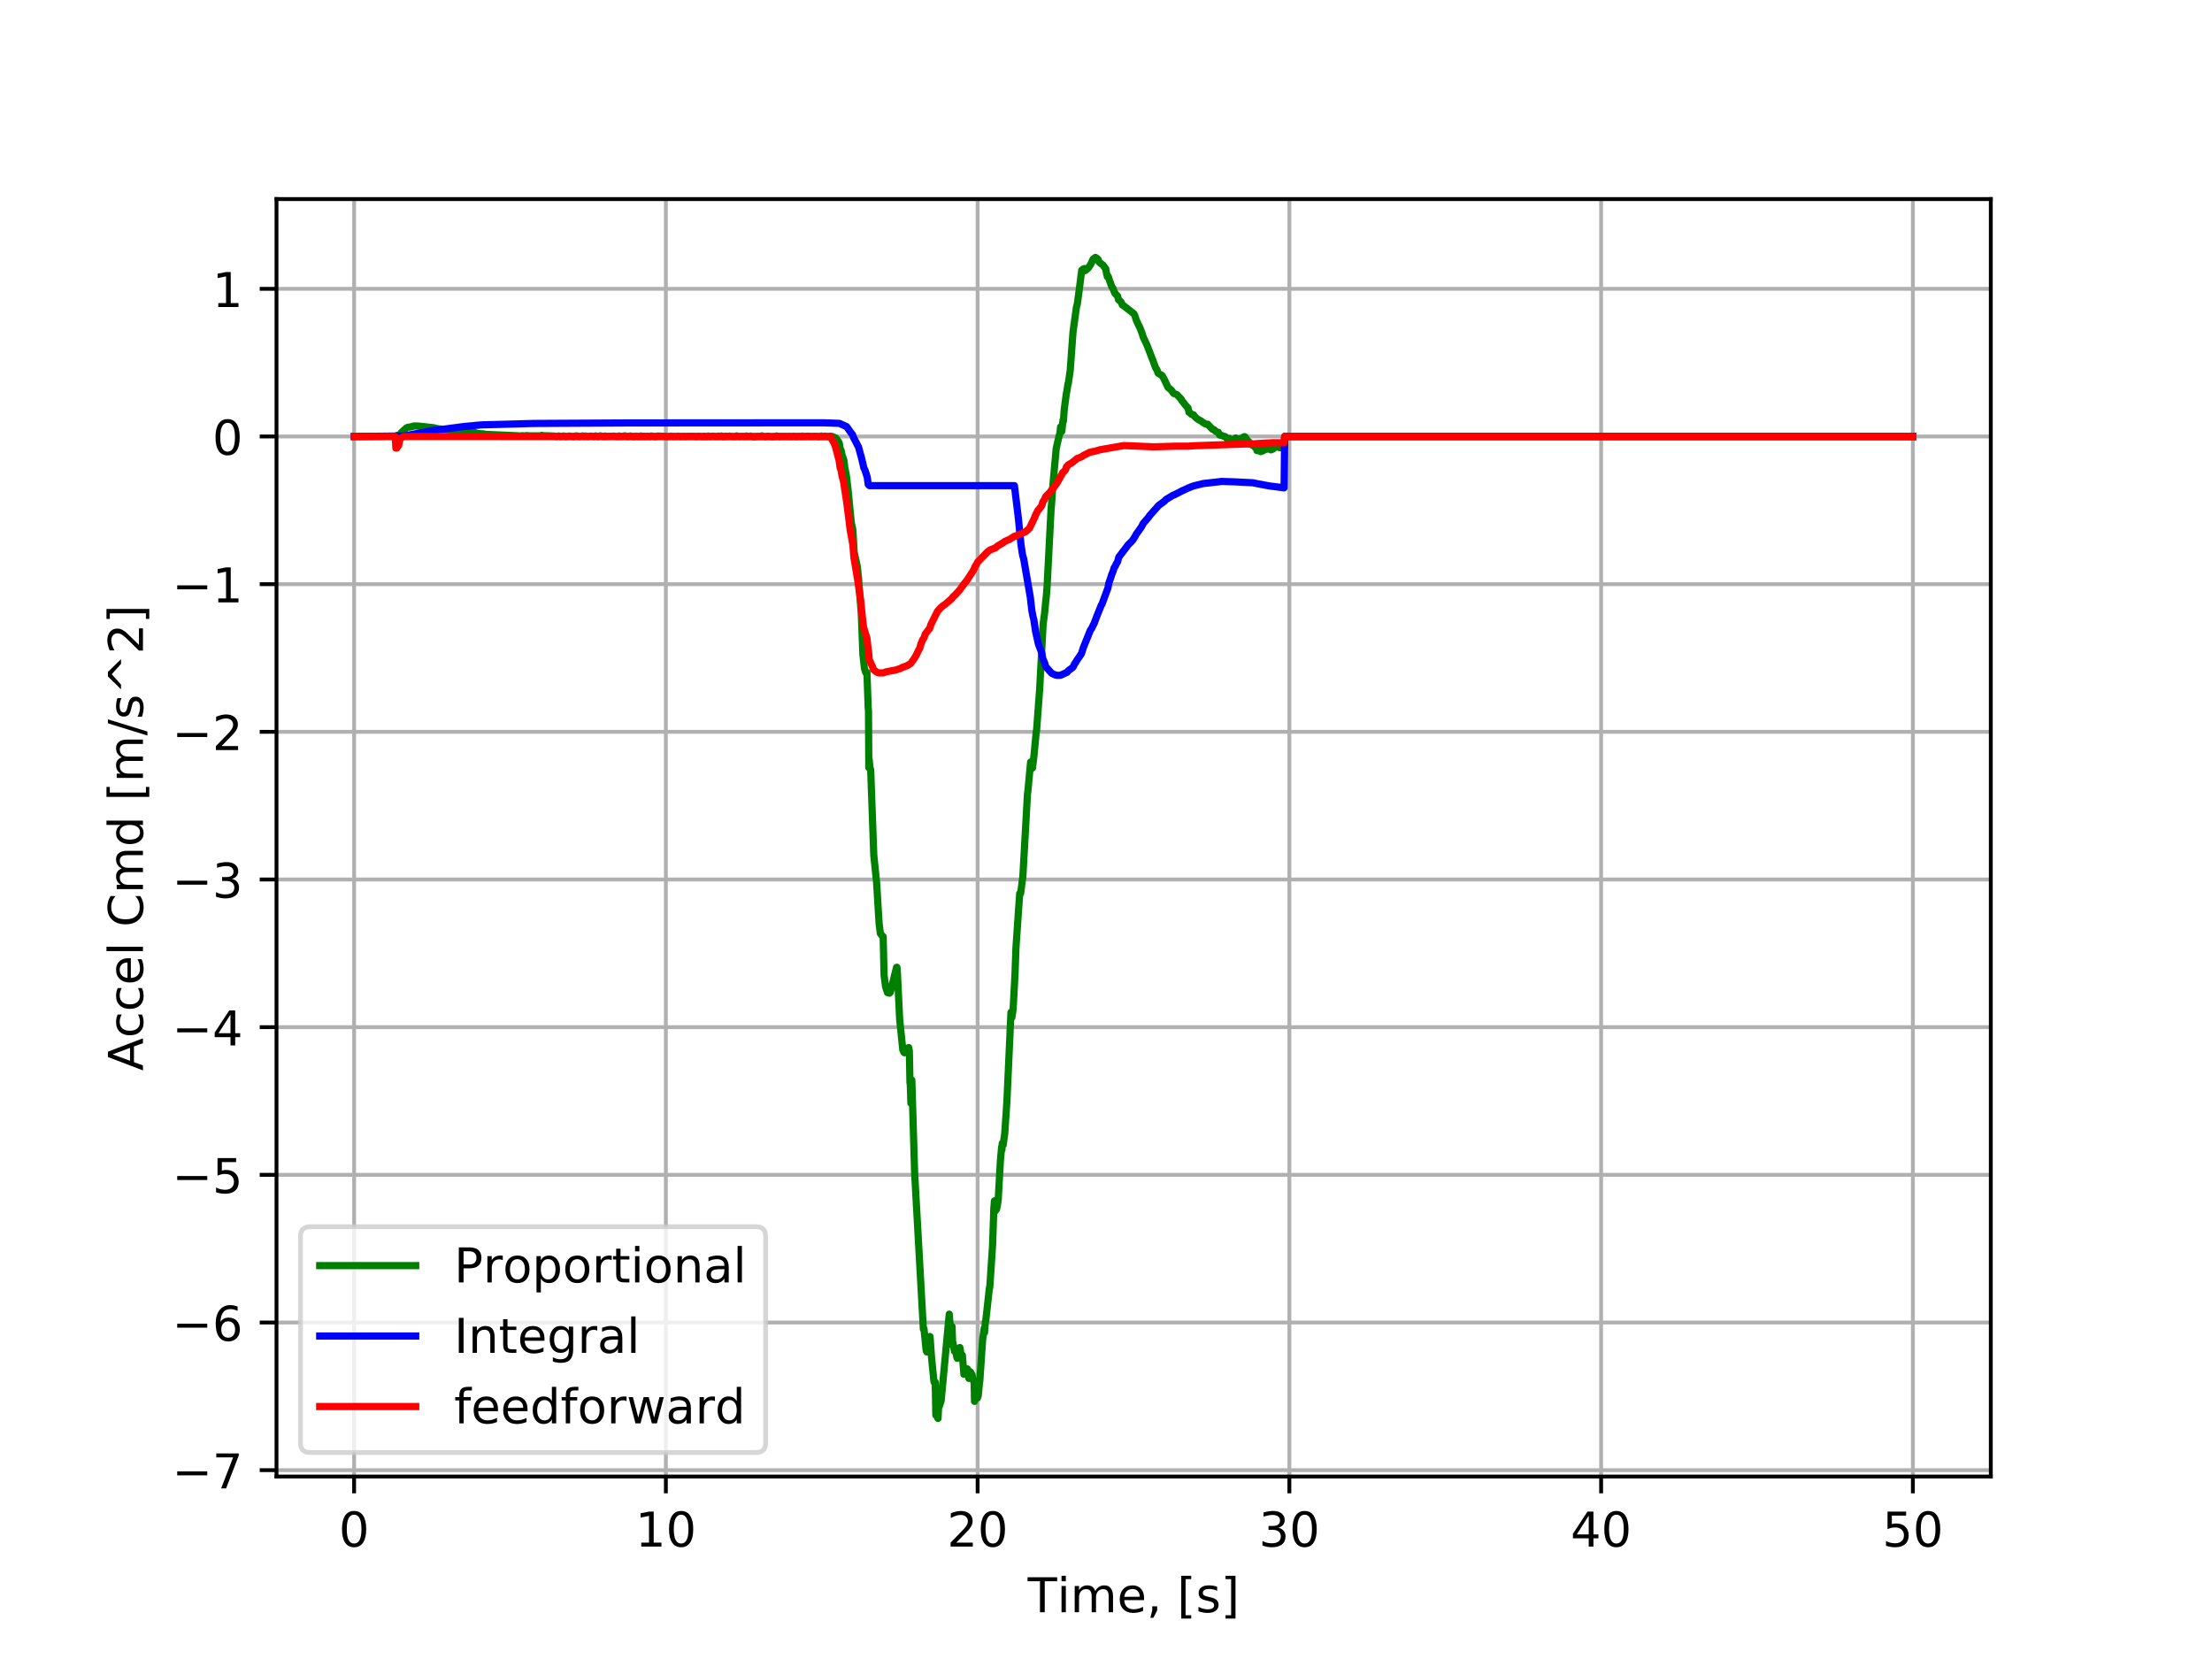 <?xml version="1.0" encoding="utf-8" standalone="no"?>
<!DOCTYPE svg PUBLIC "-//W3C//DTD SVG 1.1//EN"
  "http://www.w3.org/Graphics/SVG/1.1/DTD/svg11.dtd">
<!-- Created with matplotlib (http://matplotlib.org/) -->
<svg height="345.6pt" version="1.1" viewBox="0 0 460.8 345.6" width="460.8pt" xmlns="http://www.w3.org/2000/svg" xmlns:xlink="http://www.w3.org/1999/xlink">
 <defs>
  <style type="text/css">
*{stroke-linecap:butt;stroke-linejoin:round;}
  </style>
 </defs>
 <g id="figure_1">
  <g id="patch_1">
   <path d="M 0 345.6 
L 460.8 345.6 
L 460.8 0 
L 0 0 
z
" style="fill:#ffffff;"/>
  </g>
  <g id="axes_1">
   <g id="patch_2">
    <path d="M 57.6 307.584 
L 414.72 307.584 
L 414.72 41.472 
L 57.6 41.472 
z
" style="fill:#ffffff;"/>
   </g>
   <g id="matplotlib.axis_1">
    <g id="xtick_1">
     <g id="line2d_1">
      <path clip-path="url(#pebe74c3b35)" d="M 73.768 307.584 
L 73.768 41.472 
" style="fill:none;stroke:#b0b0b0;stroke-linecap:square;stroke-width:0.8;"/>
     </g>
     <g id="line2d_2">
      <defs>
       <path d="M 0 0 
L 0 3.5 
" id="meaf6e5989d" style="stroke:#000000;stroke-width:0.8;"/>
      </defs>
      <g>
       <use style="stroke:#000000;stroke-width:0.8;" x="73.768" xlink:href="#meaf6e5989d" y="307.584"/>
      </g>
     </g>
     <g id="text_1">
      <!-- 0 -->
      <defs>
       <path d="M 31.781 66.406 
Q 24.172 66.406 20.328 58.906 
Q 16.5 51.422 16.5 36.375 
Q 16.5 21.391 20.328 13.891 
Q 24.172 6.391 31.781 6.391 
Q 39.453 6.391 43.281 13.891 
Q 47.125 21.391 47.125 36.375 
Q 47.125 51.422 43.281 58.906 
Q 39.453 66.406 31.781 66.406 
z
M 31.781 74.219 
Q 44.047 74.219 50.516 64.516 
Q 56.984 54.828 56.984 36.375 
Q 56.984 17.969 50.516 8.266 
Q 44.047 -1.422 31.781 -1.422 
Q 19.531 -1.422 13.062 8.266 
Q 6.594 17.969 6.594 36.375 
Q 6.594 54.828 13.062 64.516 
Q 19.531 74.219 31.781 74.219 
z
" id="DejaVuSans-30"/>
      </defs>
      <g transform="translate(70.587 322.182)scale(0.1 -0.1)">
       <use xlink:href="#DejaVuSans-30"/>
      </g>
     </g>
    </g>
    <g id="xtick_2">
     <g id="line2d_3">
      <path clip-path="url(#pebe74c3b35)" d="M 138.712 307.584 
L 138.712 41.472 
" style="fill:none;stroke:#b0b0b0;stroke-linecap:square;stroke-width:0.8;"/>
     </g>
     <g id="line2d_4">
      <g>
       <use style="stroke:#000000;stroke-width:0.8;" x="138.712" xlink:href="#meaf6e5989d" y="307.584"/>
      </g>
     </g>
     <g id="text_2">
      <!-- 10 -->
      <defs>
       <path d="M 12.406 8.297 
L 28.516 8.297 
L 28.516 63.922 
L 10.984 60.406 
L 10.984 69.391 
L 28.422 72.906 
L 38.281 72.906 
L 38.281 8.297 
L 54.391 8.297 
L 54.391 0 
L 12.406 0 
z
" id="DejaVuSans-31"/>
      </defs>
      <g transform="translate(132.349 322.182)scale(0.1 -0.1)">
       <use xlink:href="#DejaVuSans-31"/>
       <use x="63.623" xlink:href="#DejaVuSans-30"/>
      </g>
     </g>
    </g>
    <g id="xtick_3">
     <g id="line2d_5">
      <path clip-path="url(#pebe74c3b35)" d="M 203.656 307.584 
L 203.656 41.472 
" style="fill:none;stroke:#b0b0b0;stroke-linecap:square;stroke-width:0.8;"/>
     </g>
     <g id="line2d_6">
      <g>
       <use style="stroke:#000000;stroke-width:0.8;" x="203.656" xlink:href="#meaf6e5989d" y="307.584"/>
      </g>
     </g>
     <g id="text_3">
      <!-- 20 -->
      <defs>
       <path d="M 19.188 8.297 
L 53.609 8.297 
L 53.609 0 
L 7.328 0 
L 7.328 8.297 
Q 12.938 14.109 22.625 23.891 
Q 32.328 33.688 34.812 36.531 
Q 39.547 41.844 41.422 45.531 
Q 43.312 49.219 43.312 52.781 
Q 43.312 58.594 39.234 62.25 
Q 35.156 65.922 28.609 65.922 
Q 23.969 65.922 18.812 64.312 
Q 13.672 62.703 7.812 59.422 
L 7.812 69.391 
Q 13.766 71.781 18.938 73 
Q 24.125 74.219 28.422 74.219 
Q 39.75 74.219 46.484 68.547 
Q 53.219 62.891 53.219 53.422 
Q 53.219 48.922 51.531 44.891 
Q 49.859 40.875 45.406 35.406 
Q 44.188 33.984 37.641 27.219 
Q 31.109 20.453 19.188 8.297 
z
" id="DejaVuSans-32"/>
      </defs>
      <g transform="translate(197.293 322.182)scale(0.1 -0.1)">
       <use xlink:href="#DejaVuSans-32"/>
       <use x="63.623" xlink:href="#DejaVuSans-30"/>
      </g>
     </g>
    </g>
    <g id="xtick_4">
     <g id="line2d_7">
      <path clip-path="url(#pebe74c3b35)" d="M 268.599 307.584 
L 268.599 41.472 
" style="fill:none;stroke:#b0b0b0;stroke-linecap:square;stroke-width:0.8;"/>
     </g>
     <g id="line2d_8">
      <g>
       <use style="stroke:#000000;stroke-width:0.8;" x="268.599" xlink:href="#meaf6e5989d" y="307.584"/>
      </g>
     </g>
     <g id="text_4">
      <!-- 30 -->
      <defs>
       <path d="M 40.578 39.312 
Q 47.656 37.797 51.625 33 
Q 55.609 28.219 55.609 21.188 
Q 55.609 10.406 48.188 4.484 
Q 40.766 -1.422 27.094 -1.422 
Q 22.516 -1.422 17.656 -0.516 
Q 12.797 0.391 7.625 2.203 
L 7.625 11.719 
Q 11.719 9.328 16.594 8.109 
Q 21.484 6.891 26.812 6.891 
Q 36.078 6.891 40.938 10.547 
Q 45.797 14.203 45.797 21.188 
Q 45.797 27.641 41.281 31.266 
Q 36.766 34.906 28.719 34.906 
L 20.219 34.906 
L 20.219 43.016 
L 29.109 43.016 
Q 36.375 43.016 40.234 45.922 
Q 44.094 48.828 44.094 54.297 
Q 44.094 59.906 40.109 62.906 
Q 36.141 65.922 28.719 65.922 
Q 24.656 65.922 20.016 65.031 
Q 15.375 64.156 9.812 62.312 
L 9.812 71.094 
Q 15.438 72.656 20.344 73.438 
Q 25.25 74.219 29.594 74.219 
Q 40.828 74.219 47.359 69.109 
Q 53.906 64.016 53.906 55.328 
Q 53.906 49.266 50.438 45.094 
Q 46.969 40.922 40.578 39.312 
z
" id="DejaVuSans-33"/>
      </defs>
      <g transform="translate(262.237 322.182)scale(0.1 -0.1)">
       <use xlink:href="#DejaVuSans-33"/>
       <use x="63.623" xlink:href="#DejaVuSans-30"/>
      </g>
     </g>
    </g>
    <g id="xtick_5">
     <g id="line2d_9">
      <path clip-path="url(#pebe74c3b35)" d="M 333.543 307.584 
L 333.543 41.472 
" style="fill:none;stroke:#b0b0b0;stroke-linecap:square;stroke-width:0.8;"/>
     </g>
     <g id="line2d_10">
      <g>
       <use style="stroke:#000000;stroke-width:0.8;" x="333.543" xlink:href="#meaf6e5989d" y="307.584"/>
      </g>
     </g>
     <g id="text_5">
      <!-- 40 -->
      <defs>
       <path d="M 37.797 64.312 
L 12.891 25.391 
L 37.797 25.391 
z
M 35.203 72.906 
L 47.609 72.906 
L 47.609 25.391 
L 58.016 25.391 
L 58.016 17.188 
L 47.609 17.188 
L 47.609 0 
L 37.797 0 
L 37.797 17.188 
L 4.891 17.188 
L 4.891 26.703 
z
" id="DejaVuSans-34"/>
      </defs>
      <g transform="translate(327.181 322.182)scale(0.1 -0.1)">
       <use xlink:href="#DejaVuSans-34"/>
       <use x="63.623" xlink:href="#DejaVuSans-30"/>
      </g>
     </g>
    </g>
    <g id="xtick_6">
     <g id="line2d_11">
      <path clip-path="url(#pebe74c3b35)" d="M 398.487 307.584 
L 398.487 41.472 
" style="fill:none;stroke:#b0b0b0;stroke-linecap:square;stroke-width:0.8;"/>
     </g>
     <g id="line2d_12">
      <g>
       <use style="stroke:#000000;stroke-width:0.8;" x="398.487" xlink:href="#meaf6e5989d" y="307.584"/>
      </g>
     </g>
     <g id="text_6">
      <!-- 50 -->
      <defs>
       <path d="M 10.797 72.906 
L 49.516 72.906 
L 49.516 64.594 
L 19.828 64.594 
L 19.828 46.734 
Q 21.969 47.469 24.109 47.828 
Q 26.266 48.188 28.422 48.188 
Q 40.625 48.188 47.75 41.5 
Q 54.891 34.812 54.891 23.391 
Q 54.891 11.625 47.562 5.094 
Q 40.234 -1.422 26.906 -1.422 
Q 22.312 -1.422 17.547 -0.641 
Q 12.797 0.141 7.719 1.703 
L 7.719 11.625 
Q 12.109 9.234 16.797 8.062 
Q 21.484 6.891 26.703 6.891 
Q 35.156 6.891 40.078 11.328 
Q 45.016 15.766 45.016 23.391 
Q 45.016 31 40.078 35.438 
Q 35.156 39.891 26.703 39.891 
Q 22.75 39.891 18.812 39.016 
Q 14.891 38.141 10.797 36.281 
z
" id="DejaVuSans-35"/>
      </defs>
      <g transform="translate(392.125 322.182)scale(0.1 -0.1)">
       <use xlink:href="#DejaVuSans-35"/>
       <use x="63.623" xlink:href="#DejaVuSans-30"/>
      </g>
     </g>
    </g>
    <g id="text_7">
     <!-- Time, [s] -->
     <defs>
      <path d="M -0.297 72.906 
L 61.375 72.906 
L 61.375 64.594 
L 35.5 64.594 
L 35.5 0 
L 25.594 0 
L 25.594 64.594 
L -0.297 64.594 
z
" id="DejaVuSans-54"/>
      <path d="M 9.422 54.688 
L 18.406 54.688 
L 18.406 0 
L 9.422 0 
z
M 9.422 75.984 
L 18.406 75.984 
L 18.406 64.594 
L 9.422 64.594 
z
" id="DejaVuSans-69"/>
      <path d="M 52 44.188 
Q 55.375 50.25 60.062 53.125 
Q 64.75 56 71.094 56 
Q 79.641 56 84.281 50.016 
Q 88.922 44.047 88.922 33.016 
L 88.922 0 
L 79.891 0 
L 79.891 32.719 
Q 79.891 40.578 77.094 44.375 
Q 74.312 48.188 68.609 48.188 
Q 61.625 48.188 57.562 43.547 
Q 53.516 38.922 53.516 30.906 
L 53.516 0 
L 44.484 0 
L 44.484 32.719 
Q 44.484 40.625 41.703 44.406 
Q 38.922 48.188 33.109 48.188 
Q 26.219 48.188 22.156 43.531 
Q 18.109 38.875 18.109 30.906 
L 18.109 0 
L 9.078 0 
L 9.078 54.688 
L 18.109 54.688 
L 18.109 46.188 
Q 21.188 51.219 25.484 53.609 
Q 29.781 56 35.688 56 
Q 41.656 56 45.828 52.969 
Q 50 49.953 52 44.188 
z
" id="DejaVuSans-6d"/>
      <path d="M 56.203 29.594 
L 56.203 25.203 
L 14.891 25.203 
Q 15.484 15.922 20.484 11.062 
Q 25.484 6.203 34.422 6.203 
Q 39.594 6.203 44.453 7.469 
Q 49.312 8.734 54.109 11.281 
L 54.109 2.781 
Q 49.266 0.734 44.188 -0.344 
Q 39.109 -1.422 33.891 -1.422 
Q 20.797 -1.422 13.156 6.188 
Q 5.516 13.812 5.516 26.812 
Q 5.516 40.234 12.766 48.109 
Q 20.016 56 32.328 56 
Q 43.359 56 49.781 48.891 
Q 56.203 41.797 56.203 29.594 
z
M 47.219 32.234 
Q 47.125 39.594 43.094 43.984 
Q 39.062 48.391 32.422 48.391 
Q 24.906 48.391 20.391 44.141 
Q 15.875 39.891 15.188 32.172 
z
" id="DejaVuSans-65"/>
      <path d="M 11.719 12.406 
L 22.016 12.406 
L 22.016 4 
L 14.016 -11.625 
L 7.719 -11.625 
L 11.719 4 
z
" id="DejaVuSans-2c"/>
      <path id="DejaVuSans-20"/>
      <path d="M 8.594 75.984 
L 29.297 75.984 
L 29.297 69 
L 17.578 69 
L 17.578 -6.203 
L 29.297 -6.203 
L 29.297 -13.188 
L 8.594 -13.188 
z
" id="DejaVuSans-5b"/>
      <path d="M 44.281 53.078 
L 44.281 44.578 
Q 40.484 46.531 36.375 47.5 
Q 32.281 48.484 27.875 48.484 
Q 21.188 48.484 17.844 46.438 
Q 14.5 44.391 14.5 40.281 
Q 14.5 37.156 16.891 35.375 
Q 19.281 33.594 26.516 31.984 
L 29.594 31.297 
Q 39.156 29.25 43.188 25.516 
Q 47.219 21.781 47.219 15.094 
Q 47.219 7.469 41.188 3.016 
Q 35.156 -1.422 24.609 -1.422 
Q 20.219 -1.422 15.453 -0.562 
Q 10.688 0.297 5.422 2 
L 5.422 11.281 
Q 10.406 8.688 15.234 7.391 
Q 20.062 6.109 24.812 6.109 
Q 31.156 6.109 34.562 8.281 
Q 37.984 10.453 37.984 14.406 
Q 37.984 18.062 35.516 20.016 
Q 33.062 21.969 24.703 23.781 
L 21.578 24.516 
Q 13.234 26.266 9.516 29.906 
Q 5.812 33.547 5.812 39.891 
Q 5.812 47.609 11.281 51.797 
Q 16.75 56 26.812 56 
Q 31.781 56 36.172 55.266 
Q 40.578 54.547 44.281 53.078 
z
" id="DejaVuSans-73"/>
      <path d="M 30.422 75.984 
L 30.422 -13.188 
L 9.719 -13.188 
L 9.719 -6.203 
L 21.391 -6.203 
L 21.391 69 
L 9.719 69 
L 9.719 75.984 
z
" id="DejaVuSans-5d"/>
     </defs>
     <g transform="translate(214.088 335.861)scale(0.1 -0.1)">
      <use xlink:href="#DejaVuSans-54"/>
      <use x="61.037" xlink:href="#DejaVuSans-69"/>
      <use x="88.82" xlink:href="#DejaVuSans-6d"/>
      <use x="186.232" xlink:href="#DejaVuSans-65"/>
      <use x="247.756" xlink:href="#DejaVuSans-2c"/>
      <use x="279.543" xlink:href="#DejaVuSans-20"/>
      <use x="311.33" xlink:href="#DejaVuSans-5b"/>
      <use x="350.344" xlink:href="#DejaVuSans-73"/>
      <use x="402.443" xlink:href="#DejaVuSans-5d"/>
     </g>
    </g>
   </g>
   <g id="matplotlib.axis_2">
    <g id="ytick_1">
     <g id="line2d_13">
      <path clip-path="url(#pebe74c3b35)" d="M 57.6 306.264 
L 414.72 306.264 
" style="fill:none;stroke:#b0b0b0;stroke-linecap:square;stroke-width:0.8;"/>
     </g>
     <g id="line2d_14">
      <defs>
       <path d="M 0 0 
L -3.5 0 
" id="m5653aac650" style="stroke:#000000;stroke-width:0.8;"/>
      </defs>
      <g>
       <use style="stroke:#000000;stroke-width:0.8;" x="57.6" xlink:href="#m5653aac650" y="306.264"/>
      </g>
     </g>
     <g id="text_8">
      <!-- −7 -->
      <defs>
       <path d="M 10.594 35.5 
L 73.188 35.5 
L 73.188 27.203 
L 10.594 27.203 
z
" id="DejaVuSans-2212"/>
       <path d="M 8.203 72.906 
L 55.078 72.906 
L 55.078 68.703 
L 28.609 0 
L 18.312 0 
L 43.219 64.594 
L 8.203 64.594 
z
" id="DejaVuSans-37"/>
      </defs>
      <g transform="translate(35.858 310.064)scale(0.1 -0.1)">
       <use xlink:href="#DejaVuSans-2212"/>
       <use x="83.789" xlink:href="#DejaVuSans-37"/>
      </g>
     </g>
    </g>
    <g id="ytick_2">
     <g id="line2d_15">
      <path clip-path="url(#pebe74c3b35)" d="M 57.6 275.502 
L 414.72 275.502 
" style="fill:none;stroke:#b0b0b0;stroke-linecap:square;stroke-width:0.8;"/>
     </g>
     <g id="line2d_16">
      <g>
       <use style="stroke:#000000;stroke-width:0.8;" x="57.6" xlink:href="#m5653aac650" y="275.502"/>
      </g>
     </g>
     <g id="text_9">
      <!-- −6 -->
      <defs>
       <path d="M 33.016 40.375 
Q 26.375 40.375 22.484 35.828 
Q 18.609 31.297 18.609 23.391 
Q 18.609 15.531 22.484 10.953 
Q 26.375 6.391 33.016 6.391 
Q 39.656 6.391 43.531 10.953 
Q 47.406 15.531 47.406 23.391 
Q 47.406 31.297 43.531 35.828 
Q 39.656 40.375 33.016 40.375 
z
M 52.594 71.297 
L 52.594 62.312 
Q 48.875 64.062 45.094 64.984 
Q 41.312 65.922 37.594 65.922 
Q 27.828 65.922 22.672 59.328 
Q 17.531 52.734 16.797 39.406 
Q 19.672 43.656 24.016 45.922 
Q 28.375 48.188 33.594 48.188 
Q 44.578 48.188 50.953 41.516 
Q 57.328 34.859 57.328 23.391 
Q 57.328 12.156 50.688 5.359 
Q 44.047 -1.422 33.016 -1.422 
Q 20.359 -1.422 13.672 8.266 
Q 6.984 17.969 6.984 36.375 
Q 6.984 53.656 15.188 63.938 
Q 23.391 74.219 37.203 74.219 
Q 40.922 74.219 44.703 73.484 
Q 48.484 72.75 52.594 71.297 
z
" id="DejaVuSans-36"/>
      </defs>
      <g transform="translate(35.858 279.301)scale(0.1 -0.1)">
       <use xlink:href="#DejaVuSans-2212"/>
       <use x="83.789" xlink:href="#DejaVuSans-36"/>
      </g>
     </g>
    </g>
    <g id="ytick_3">
     <g id="line2d_17">
      <path clip-path="url(#pebe74c3b35)" d="M 57.6 244.74 
L 414.72 244.74 
" style="fill:none;stroke:#b0b0b0;stroke-linecap:square;stroke-width:0.8;"/>
     </g>
     <g id="line2d_18">
      <g>
       <use style="stroke:#000000;stroke-width:0.8;" x="57.6" xlink:href="#m5653aac650" y="244.74"/>
      </g>
     </g>
     <g id="text_10">
      <!-- −5 -->
      <g transform="translate(35.858 248.539)scale(0.1 -0.1)">
       <use xlink:href="#DejaVuSans-2212"/>
       <use x="83.789" xlink:href="#DejaVuSans-35"/>
      </g>
     </g>
    </g>
    <g id="ytick_4">
     <g id="line2d_19">
      <path clip-path="url(#pebe74c3b35)" d="M 57.6 213.977 
L 414.72 213.977 
" style="fill:none;stroke:#b0b0b0;stroke-linecap:square;stroke-width:0.8;"/>
     </g>
     <g id="line2d_20">
      <g>
       <use style="stroke:#000000;stroke-width:0.8;" x="57.6" xlink:href="#m5653aac650" y="213.977"/>
      </g>
     </g>
     <g id="text_11">
      <!-- −4 -->
      <g transform="translate(35.858 217.776)scale(0.1 -0.1)">
       <use xlink:href="#DejaVuSans-2212"/>
       <use x="83.789" xlink:href="#DejaVuSans-34"/>
      </g>
     </g>
    </g>
    <g id="ytick_5">
     <g id="line2d_21">
      <path clip-path="url(#pebe74c3b35)" d="M 57.6 183.215 
L 414.72 183.215 
" style="fill:none;stroke:#b0b0b0;stroke-linecap:square;stroke-width:0.8;"/>
     </g>
     <g id="line2d_22">
      <g>
       <use style="stroke:#000000;stroke-width:0.8;" x="57.6" xlink:href="#m5653aac650" y="183.215"/>
      </g>
     </g>
     <g id="text_12">
      <!-- −3 -->
      <g transform="translate(35.858 187.014)scale(0.1 -0.1)">
       <use xlink:href="#DejaVuSans-2212"/>
       <use x="83.789" xlink:href="#DejaVuSans-33"/>
      </g>
     </g>
    </g>
    <g id="ytick_6">
     <g id="line2d_23">
      <path clip-path="url(#pebe74c3b35)" d="M 57.6 152.452 
L 414.72 152.452 
" style="fill:none;stroke:#b0b0b0;stroke-linecap:square;stroke-width:0.8;"/>
     </g>
     <g id="line2d_24">
      <g>
       <use style="stroke:#000000;stroke-width:0.8;" x="57.6" xlink:href="#m5653aac650" y="152.452"/>
      </g>
     </g>
     <g id="text_13">
      <!-- −2 -->
      <g transform="translate(35.858 156.252)scale(0.1 -0.1)">
       <use xlink:href="#DejaVuSans-2212"/>
       <use x="83.789" xlink:href="#DejaVuSans-32"/>
      </g>
     </g>
    </g>
    <g id="ytick_7">
     <g id="line2d_25">
      <path clip-path="url(#pebe74c3b35)" d="M 57.6 121.69 
L 414.72 121.69 
" style="fill:none;stroke:#b0b0b0;stroke-linecap:square;stroke-width:0.8;"/>
     </g>
     <g id="line2d_26">
      <g>
       <use style="stroke:#000000;stroke-width:0.8;" x="57.6" xlink:href="#m5653aac650" y="121.69"/>
      </g>
     </g>
     <g id="text_14">
      <!-- −1 -->
      <g transform="translate(35.858 125.489)scale(0.1 -0.1)">
       <use xlink:href="#DejaVuSans-2212"/>
       <use x="83.789" xlink:href="#DejaVuSans-31"/>
      </g>
     </g>
    </g>
    <g id="ytick_8">
     <g id="line2d_27">
      <path clip-path="url(#pebe74c3b35)" d="M 57.6 90.928 
L 414.72 90.928 
" style="fill:none;stroke:#b0b0b0;stroke-linecap:square;stroke-width:0.8;"/>
     </g>
     <g id="line2d_28">
      <g>
       <use style="stroke:#000000;stroke-width:0.8;" x="57.6" xlink:href="#m5653aac650" y="90.928"/>
      </g>
     </g>
     <g id="text_15">
      <!-- 0 -->
      <g transform="translate(44.237 94.727)scale(0.1 -0.1)">
       <use xlink:href="#DejaVuSans-30"/>
      </g>
     </g>
    </g>
    <g id="ytick_9">
     <g id="line2d_29">
      <path clip-path="url(#pebe74c3b35)" d="M 57.6 60.165 
L 414.72 60.165 
" style="fill:none;stroke:#b0b0b0;stroke-linecap:square;stroke-width:0.8;"/>
     </g>
     <g id="line2d_30">
      <g>
       <use style="stroke:#000000;stroke-width:0.8;" x="57.6" xlink:href="#m5653aac650" y="60.165"/>
      </g>
     </g>
     <g id="text_16">
      <!-- 1 -->
      <g transform="translate(44.237 63.964)scale(0.1 -0.1)">
       <use xlink:href="#DejaVuSans-31"/>
      </g>
     </g>
    </g>
    <g id="text_17">
     <!-- Accel Cmd [m/s^2] -->
     <defs>
      <path d="M 34.188 63.188 
L 20.797 26.906 
L 47.609 26.906 
z
M 28.609 72.906 
L 39.797 72.906 
L 67.578 0 
L 57.328 0 
L 50.688 18.703 
L 17.828 18.703 
L 11.188 0 
L 0.781 0 
z
" id="DejaVuSans-41"/>
      <path d="M 48.781 52.594 
L 48.781 44.188 
Q 44.969 46.297 41.141 47.344 
Q 37.312 48.391 33.406 48.391 
Q 24.656 48.391 19.812 42.844 
Q 14.984 37.312 14.984 27.297 
Q 14.984 17.281 19.812 11.734 
Q 24.656 6.203 33.406 6.203 
Q 37.312 6.203 41.141 7.25 
Q 44.969 8.297 48.781 10.406 
L 48.781 2.094 
Q 45.016 0.344 40.984 -0.531 
Q 36.969 -1.422 32.422 -1.422 
Q 20.062 -1.422 12.781 6.344 
Q 5.516 14.109 5.516 27.297 
Q 5.516 40.672 12.859 48.328 
Q 20.219 56 33.016 56 
Q 37.156 56 41.109 55.141 
Q 45.062 54.297 48.781 52.594 
z
" id="DejaVuSans-63"/>
      <path d="M 9.422 75.984 
L 18.406 75.984 
L 18.406 0 
L 9.422 0 
z
" id="DejaVuSans-6c"/>
      <path d="M 64.406 67.281 
L 64.406 56.891 
Q 59.422 61.531 53.781 63.812 
Q 48.141 66.109 41.797 66.109 
Q 29.297 66.109 22.656 58.469 
Q 16.016 50.828 16.016 36.375 
Q 16.016 21.969 22.656 14.328 
Q 29.297 6.688 41.797 6.688 
Q 48.141 6.688 53.781 8.984 
Q 59.422 11.281 64.406 15.922 
L 64.406 5.609 
Q 59.234 2.094 53.438 0.328 
Q 47.656 -1.422 41.219 -1.422 
Q 24.656 -1.422 15.125 8.703 
Q 5.609 18.844 5.609 36.375 
Q 5.609 53.953 15.125 64.078 
Q 24.656 74.219 41.219 74.219 
Q 47.75 74.219 53.531 72.484 
Q 59.328 70.75 64.406 67.281 
z
" id="DejaVuSans-43"/>
      <path d="M 45.406 46.391 
L 45.406 75.984 
L 54.391 75.984 
L 54.391 0 
L 45.406 0 
L 45.406 8.203 
Q 42.578 3.328 38.25 0.953 
Q 33.938 -1.422 27.875 -1.422 
Q 17.969 -1.422 11.734 6.484 
Q 5.516 14.406 5.516 27.297 
Q 5.516 40.188 11.734 48.094 
Q 17.969 56 27.875 56 
Q 33.938 56 38.25 53.625 
Q 42.578 51.266 45.406 46.391 
z
M 14.797 27.297 
Q 14.797 17.391 18.875 11.75 
Q 22.953 6.109 30.078 6.109 
Q 37.203 6.109 41.297 11.75 
Q 45.406 17.391 45.406 27.297 
Q 45.406 37.203 41.297 42.844 
Q 37.203 48.484 30.078 48.484 
Q 22.953 48.484 18.875 42.844 
Q 14.797 37.203 14.797 27.297 
z
" id="DejaVuSans-64"/>
      <path d="M 25.391 72.906 
L 33.688 72.906 
L 8.297 -9.281 
L 0 -9.281 
z
" id="DejaVuSans-2f"/>
      <path d="M 46.688 72.906 
L 73.188 45.703 
L 63.375 45.703 
L 41.891 64.984 
L 20.406 45.703 
L 10.594 45.703 
L 37.109 72.906 
z
" id="DejaVuSans-5e"/>
     </defs>
     <g transform="translate(29.778 223.058)rotate(-90)scale(0.1 -0.1)">
      <use xlink:href="#DejaVuSans-41"/>
      <use x="68.393" xlink:href="#DejaVuSans-63"/>
      <use x="123.373" xlink:href="#DejaVuSans-63"/>
      <use x="178.354" xlink:href="#DejaVuSans-65"/>
      <use x="239.877" xlink:href="#DejaVuSans-6c"/>
      <use x="267.66" xlink:href="#DejaVuSans-20"/>
      <use x="299.447" xlink:href="#DejaVuSans-43"/>
      <use x="369.271" xlink:href="#DejaVuSans-6d"/>
      <use x="466.684" xlink:href="#DejaVuSans-64"/>
      <use x="530.16" xlink:href="#DejaVuSans-20"/>
      <use x="561.947" xlink:href="#DejaVuSans-5b"/>
      <use x="600.961" xlink:href="#DejaVuSans-6d"/>
      <use x="698.373" xlink:href="#DejaVuSans-2f"/>
      <use x="732.064" xlink:href="#DejaVuSans-73"/>
      <use x="784.164" xlink:href="#DejaVuSans-5e"/>
      <use x="867.953" xlink:href="#DejaVuSans-32"/>
      <use x="931.576" xlink:href="#DejaVuSans-5d"/>
     </g>
    </g>
   </g>
   <g id="line2d_31">
    <path clip-path="url(#pebe74c3b35)" d="M 73.833 90.928 
L 82.535 90.891 
L 82.795 90.678 
L 83.055 90.712 
L 83.379 90.493 
L 83.574 90.149 
L 84.678 89.132 
L 84.938 89.029 
L 85.847 88.877 
L 86.172 88.746 
L 87.016 88.751 
L 88.575 88.905 
L 89.095 88.971 
L 89.939 89.058 
L 90.523 89.139 
L 90.848 89.242 
L 91.238 89.313 
L 92.537 89.465 
L 93.316 89.482 
L 93.706 89.546 
L 93.965 89.641 
L 96.108 89.825 
L 96.303 89.968 
L 97.083 89.983 
L 97.732 90.078 
L 98.382 90.148 
L 99.096 90.152 
L 99.226 90.287 
L 100.784 90.395 
L 101.109 90.48 
L 107.798 90.776 
L 108.383 90.817 
L 108.837 90.765 
L 109.227 90.805 
L 109.747 90.737 
L 110.201 90.798 
L 112.734 90.799 
L 112.864 90.681 
L 113.059 90.768 
L 114.358 90.798 
L 115.657 90.853 
L 115.916 90.954 
L 116.176 90.893 
L 116.371 90.812 
L 116.631 90.893 
L 116.826 90.972 
L 117.28 90.832 
L 117.54 90.834 
L 117.735 90.962 
L 118.124 90.937 
L 118.579 90.822 
L 119.488 90.973 
L 119.943 90.803 
L 120.203 90.811 
L 120.398 90.922 
L 120.657 90.974 
L 121.112 90.874 
L 121.372 90.803 
L 121.696 90.933 
L 121.956 90.822 
L 122.151 90.881 
L 122.411 90.965 
L 122.865 90.865 
L 123.32 90.85 
L 123.58 90.94 
L 123.84 90.895 
L 124.099 90.808 
L 124.554 90.961 
L 125.073 90.786 
L 125.788 90.975 
L 125.983 90.836 
L 126.178 90.85 
L 126.372 90.937 
L 126.697 90.887 
L 127.022 90.888 
L 127.606 90.867 
L 127.866 90.835 
L 128.451 90.966 
L 128.71 90.953 
L 128.97 90.82 
L 129.295 90.954 
L 129.814 90.896 
L 130.139 90.789 
L 130.659 90.962 
L 131.048 90.919 
L 131.308 90.817 
L 131.568 90.906 
L 132.152 90.973 
L 132.542 90.849 
L 132.997 90.97 
L 133.321 90.887 
L 133.516 90.818 
L 133.711 90.959 
L 134.036 90.874 
L 134.166 90.865 
L 134.425 90.967 
L 134.685 90.863 
L 134.88 90.869 
L 135.335 90.965 
L 135.464 90.885 
L 135.659 90.818 
L 136.633 90.971 
L 136.958 90.83 
L 138.062 90.883 
L 138.517 90.893 
L 139.036 90.965 
L 139.491 90.9 
L 139.881 90.85 
L 140.205 90.946 
L 140.855 90.913 
L 141.244 90.851 
L 141.829 90.959 
L 142.219 90.914 
L 142.478 90.868 
L 142.803 90.955 
L 143.258 90.87 
L 143.518 90.901 
L 144.102 90.873 
L 144.427 90.883 
L 145.141 90.969 
L 145.401 90.863 
L 145.661 90.875 
L 146.375 90.969 
L 146.505 90.886 
L 146.7 90.885 
L 147.219 90.968 
L 147.544 90.828 
L 147.804 90.957 
L 148.323 90.885 
L 148.583 90.846 
L 149.038 90.967 
L 149.427 90.886 
L 149.622 90.844 
L 149.817 90.949 
L 150.012 90.893 
L 150.272 90.818 
L 150.596 90.965 
L 150.921 90.973 
L 151.116 90.858 
L 151.7 90.938 
L 152.025 90.841 
L 152.61 90.962 
L 153.259 90.933 
L 153.454 90.803 
L 154.038 90.958 
L 154.428 90.917 
L 154.688 90.898 
L 155.207 90.967 
L 155.467 90.823 
L 155.987 90.95 
L 156.376 90.833 
L 156.766 90.96 
L 157.351 90.965 
L 157.805 90.886 
L 158 90.862 
L 158.26 90.942 
L 158.52 90.913 
L 158.714 90.794 
L 158.974 90.921 
L 159.624 90.972 
L 159.883 90.864 
L 160.208 90.9 
L 160.793 90.968 
L 161.572 90.919 
L 161.767 90.82 
L 162.351 90.962 
L 162.741 90.874 
L 163.066 90.932 
L 163.455 90.882 
L 163.65 90.908 
L 164.235 90.925 
L 164.494 90.883 
L 164.754 90.96 
L 165.144 90.898 
L 165.339 90.863 
L 165.988 90.968 
L 166.248 90.899 
L 166.378 90.885 
L 167.027 90.946 
L 167.157 90.835 
L 167.482 90.935 
L 168.131 90.882 
L 168.456 90.861 
L 169.04 90.947 
L 169.755 90.873 
L 170.08 90.894 
L 170.534 90.969 
L 170.924 90.885 
L 171.119 90.828 
L 171.314 90.938 
L 171.638 90.894 
L 171.898 90.843 
L 172.483 90.971 
L 172.937 90.873 
L 173.132 90.888 
L 173.392 90.939 
L 174.041 91.208 
L 174.301 91.478 
L 174.82 92.261 
L 175.015 93.42 
L 175.21 93.804 
L 175.405 94.737 
L 175.795 95.849 
L 175.989 97.427 
L 176.249 98.678 
L 176.379 99.517 
L 176.704 102.396 
L 177.353 109.01 
L 177.613 110.028 
L 177.678 110.55 
L 177.938 115.027 
L 178.587 117.989 
L 178.847 120.437 
L 179.432 128.008 
L 179.756 136.317 
L 180.081 139.25 
L 180.341 140.083 
L 180.471 140.125 
L 180.6 140.081 
L 180.86 147.408 
L 180.925 148.175 
L 180.99 159.898 
L 181.055 158.16 
L 181.25 160.062 
L 181.38 160.321 
L 182.029 178.202 
L 182.614 183.845 
L 183.133 192.351 
L 183.393 194.465 
L 183.458 194.477 
L 183.653 194.816 
L 183.978 195.118 
L 184.172 203.199 
L 184.497 205.628 
L 184.887 206.789 
L 185.276 206.893 
L 185.471 206.715 
L 186.77 201.513 
L 186.835 201.497 
L 186.9 201.778 
L 187.42 212.377 
L 187.809 216.161 
L 188.069 218.702 
L 188.134 218.733 
L 188.264 219.157 
L 188.329 219.164 
L 188.394 219.309 
L 188.459 219.245 
L 188.589 219.128 
L 188.913 218.377 
L 188.978 218.444 
L 189.108 218.339 
L 189.173 218.502 
L 189.303 218.226 
L 189.433 218.975 
L 189.563 225.61 
L 189.628 225.896 
L 189.758 229.834 
L 189.952 224.994 
L 190.537 244.387 
L 192.355 276.905 
L 192.42 276.724 
L 192.485 276.812 
L 192.94 281.358 
L 193.07 281.633 
L 193.265 280.457 
L 193.394 280.171 
L 193.459 278.975 
L 193.524 279.222 
L 193.719 278.423 
L 193.784 278.939 
L 194.044 282.666 
L 194.563 287.838 
L 194.693 288.107 
L 194.823 287.929 
L 194.953 294.806 
L 195.018 293.451 
L 195.083 293.857 
L 195.278 295.236 
L 195.408 295.488 
L 195.538 292.902 
L 195.603 293.085 
L 195.667 292.982 
L 196.057 291.791 
L 197.746 273.757 
L 197.876 275.504 
L 198.2 276.75 
L 198.265 276.676 
L 198.33 276.352 
L 198.46 280.281 
L 198.525 279.752 
L 198.85 281.523 
L 198.915 281.564 
L 198.98 281.345 
L 199.045 281.418 
L 199.11 281.42 
L 199.304 282.658 
L 199.434 282.971 
L 199.954 280.714 
L 200.019 281.009 
L 200.278 282.791 
L 200.343 282.816 
L 200.473 282.299 
L 200.668 284.646 
L 200.798 286.292 
L 200.863 286.18 
L 200.993 285.948 
L 201.123 286.136 
L 201.383 285.25 
L 201.447 285.354 
L 201.512 285.159 
L 201.577 285.302 
L 201.642 285.35 
L 201.837 287.15 
L 201.967 287.049 
L 202.032 286.993 
L 202.097 286.698 
L 202.162 285.796 
L 202.227 285.869 
L 202.422 286.365 
L 202.487 286.34 
L 202.681 287.41 
L 202.811 287.457 
L 202.941 288.286 
L 203.006 291.932 
L 203.071 291.039 
L 203.136 290.354 
L 203.201 290.604 
L 203.266 290.669 
L 203.396 290.93 
L 203.461 290.769 
L 203.526 290.836 
L 203.591 291.25 
L 203.656 291.109 
L 203.785 290.762 
L 204.045 288.011 
L 204.11 287.691 
L 204.695 279.147 
L 205.019 276.728 
L 205.084 277.649 
L 205.279 275.314 
L 205.344 275.206 
L 206.123 268.202 
L 206.188 268.202 
L 206.773 259.383 
L 207.033 251.735 
L 207.163 250.156 
L 207.292 252.317 
L 207.357 251.038 
L 207.422 251.52 
L 207.487 252.04 
L 207.552 251.989 
L 207.682 251.59 
L 207.942 250.001 
L 208.396 241.898 
L 208.656 238.909 
L 208.721 239.54 
L 208.786 238.173 
L 208.851 238.519 
L 208.981 238.5 
L 209.306 236.084 
L 209.565 232.293 
L 209.76 229.404 
L 210.605 210.872 
L 210.734 211.959 
L 210.799 211.949 
L 211.059 210.111 
L 211.449 202.851 
L 211.644 197.397 
L 212.423 186.122 
L 212.488 186.109 
L 212.553 186.226 
L 212.618 186.093 
L 213.007 183.126 
L 213.072 182.719 
L 214.047 165.291 
L 214.112 165.001 
L 214.696 158.741 
L 215.021 160.015 
L 215.086 159.993 
L 215.41 157.289 
L 215.865 152.46 
L 215.93 152.228 
L 216.579 143.606 
L 217.294 130.124 
L 217.619 127.647 
L 217.813 125.592 
L 218.008 123.8 
L 218.138 121.982 
L 218.982 105.591 
L 219.047 105.176 
L 219.307 101.37 
L 220.021 93.492 
L 220.281 92.292 
L 220.671 90.667 
L 220.801 90.329 
L 220.931 88.929 
L 220.996 89.44 
L 221.125 89.314 
L 221.19 89.884 
L 221.45 87.479 
L 221.515 87.787 
L 221.71 85.198 
L 222.165 81.805 
L 222.23 81.6 
L 222.489 79.919 
L 222.554 79.848 
L 222.944 77.16 
L 223.528 69.16 
L 224.243 63.994 
L 224.438 63.227 
L 224.697 61.328 
L 225.347 56.287 
L 225.477 56.168 
L 225.542 56.548 
L 225.672 56.029 
L 225.737 56.047 
L 225.931 55.945 
L 226.061 56.379 
L 226.451 56.028 
L 226.646 55.871 
L 226.711 55.844 
L 226.97 55.411 
L 227.1 55.277 
L 227.425 54.627 
L 227.685 54.019 
L 228.204 53.617 
L 228.594 53.891 
L 228.789 54.095 
L 228.919 54.554 
L 229.179 54.779 
L 229.373 54.93 
L 229.763 55.201 
L 230.283 55.943 
L 230.348 55.968 
L 230.542 57.124 
L 230.607 57.196 
L 230.672 57.636 
L 230.737 57.528 
L 230.867 57.609 
L 231.257 58.802 
L 231.322 58.895 
L 231.581 59.695 
L 231.841 60.056 
L 232.231 61.055 
L 232.815 61.688 
L 233.01 62.453 
L 233.335 62.707 
L 233.595 62.984 
L 233.79 63.521 
L 234.049 63.665 
L 236.192 65.342 
L 236.387 65.672 
L 236.712 66.694 
L 236.907 67.117 
L 237.167 67.698 
L 237.297 67.878 
L 237.491 68.359 
L 237.816 69.153 
L 238.206 70.363 
L 238.401 70.732 
L 238.985 71.996 
L 239.31 72.87 
L 239.44 73.192 
L 239.829 74.212 
L 240.219 75.199 
L 240.739 76.63 
L 240.998 76.997 
L 241.258 77.736 
L 241.908 78.127 
L 242.102 78.26 
L 242.492 78.937 
L 243.336 80.732 
L 243.531 80.869 
L 244.051 81.313 
L 244.246 81.615 
L 244.505 81.961 
L 245.155 82.194 
L 246.064 83.163 
L 246.259 83.534 
L 246.454 83.744 
L 246.908 84.353 
L 247.493 84.989 
L 247.688 85.889 
L 247.817 85.901 
L 248.207 86.315 
L 248.662 86.432 
L 248.857 86.756 
L 249.441 87.279 
L 249.701 87.421 
L 250.35 87.789 
L 250.61 88.028 
L 250.805 88.112 
L 251 88.263 
L 251.13 88.31 
L 251.324 88.39 
L 251.584 88.367 
L 252.558 89.406 
L 252.883 89.487 
L 253.208 89.825 
L 253.662 90.055 
L 253.792 90.052 
L 254.052 90.609 
L 254.117 90.562 
L 254.182 90.555 
L 254.312 90.673 
L 255.221 90.955 
L 255.481 91.139 
L 255.611 91.408 
L 255.806 91.423 
L 256.13 91.349 
L 256.195 91.464 
L 256.26 91.899 
L 256.325 91.775 
L 256.455 91.761 
L 256.585 91.949 
L 256.91 91.867 
L 257.104 91.435 
L 257.299 91.406 
L 257.429 91.239 
L 257.624 91.413 
L 257.884 91.488 
L 258.533 91.369 
L 259.183 90.972 
L 259.312 90.975 
L 260.092 92.031 
L 260.222 92.078 
L 260.741 92.665 
L 261.261 92.93 
L 261.326 92.9 
L 261.456 93.194 
L 261.65 93.254 
L 261.78 93.245 
L 261.845 93.865 
L 261.91 93.646 
L 262.04 93.878 
L 262.3 93.836 
L 262.495 93.629 
L 262.625 94.085 
L 262.819 93.981 
L 263.014 93.951 
L 263.729 93.551 
L 263.794 93.602 
L 263.859 93.438 
L 263.924 93.531 
L 264.118 93.427 
L 264.248 93.412 
L 264.443 93.588 
L 264.573 93.602 
L 264.768 93.713 
L 265.222 93.526 
L 265.677 93.089 
L 266.067 93.071 
L 266.132 92.819 
L 266.197 92.991 
L 266.391 93.203 
L 266.651 93.275 
L 267.495 93.183 
L 267.625 90.928 
L 398.487 90.928 
L 398.487 90.928 
" style="fill:none;stroke:#008000;stroke-linecap:square;stroke-width:1.5;"/>
   </g>
   <g id="line2d_32">
    <path clip-path="url(#pebe74c3b35)" d="M 73.833 90.928 
L 84.224 90.818 
L 90.134 89.668 
L 92.277 89.429 
L 96.498 88.869 
L 99.94 88.539 
L 100.72 88.492 
L 111.175 88.213 
L 131.438 88.103 
L 144.102 88.097 
L 171.443 88.076 
L 174.885 88.197 
L 176.379 88.889 
L 177.353 90.261 
L 177.613 90.555 
L 177.808 91.154 
L 178.068 91.633 
L 178.847 93.137 
L 179.496 95.497 
L 179.951 97.454 
L 180.211 97.995 
L 180.665 99.428 
L 180.86 100.897 
L 181.12 101.168 
L 211.319 101.168 
L 212.163 108.103 
L 212.683 113.388 
L 213.007 115.549 
L 213.267 116.492 
L 214.631 124.415 
L 214.956 127.217 
L 215.216 128.552 
L 215.345 128.945 
L 215.475 129.837 
L 215.735 131.55 
L 216.32 134.176 
L 216.904 135.706 
L 217.034 136.029 
L 217.229 137.205 
L 217.619 138.108 
L 217.813 138.811 
L 218.463 139.573 
L 219.112 140.275 
L 219.762 140.58 
L 220.281 140.689 
L 220.931 140.672 
L 222.294 140.046 
L 222.554 139.714 
L 223.399 139.092 
L 223.593 138.878 
L 223.853 138.285 
L 223.983 138.16 
L 224.308 137.596 
L 225.282 136.173 
L 225.672 134.932 
L 227.165 131.24 
L 227.425 130.89 
L 227.815 130.058 
L 227.88 129.998 
L 228.269 128.974 
L 228.464 128.433 
L 229.438 126.018 
L 229.568 125.845 
L 230.802 122.489 
L 230.997 121.473 
L 231.322 120.536 
L 231.581 119.723 
L 231.906 118.929 
L 232.101 118.25 
L 232.296 118.011 
L 232.556 117.44 
L 232.815 117.016 
L 233.075 116.048 
L 235.088 113.416 
L 235.608 112.911 
L 235.933 112.578 
L 236.452 111.764 
L 236.712 111.253 
L 237.297 110.461 
L 237.491 110.169 
L 237.751 109.812 
L 238.141 109.061 
L 238.985 108.081 
L 239.31 107.696 
L 239.505 107.384 
L 239.829 107.029 
L 241.388 105.28 
L 242.557 104.419 
L 242.752 104.217 
L 243.012 103.973 
L 243.271 103.84 
L 244.31 103.2 
L 244.765 103.014 
L 246.064 102.359 
L 246.259 102.239 
L 246.648 102.078 
L 247.168 101.835 
L 247.493 101.68 
L 248.272 101.358 
L 248.792 101.188 
L 250.61 100.74 
L 254.507 100.294 
L 257.169 100.375 
L 261.001 100.57 
L 262.04 100.784 
L 264.573 101.254 
L 265.287 101.334 
L 267.495 101.62 
L 267.625 90.928 
L 398.487 90.928 
L 398.487 90.928 
" style="fill:none;stroke:#0000ff;stroke-linecap:square;stroke-width:1.5;"/>
   </g>
   <g id="line2d_33">
    <path clip-path="url(#pebe74c3b35)" d="M 73.833 90.928 
L 82.34 90.928 
L 82.47 93.347 
L 82.665 93.347 
L 82.925 92.931 
L 83.055 92.781 
L 83.315 91.401 
L 84.094 90.947 
L 85.977 90.928 
L 173.002 90.969 
L 173.781 92.375 
L 174.041 93.042 
L 174.82 96.019 
L 175.015 97.456 
L 175.21 97.954 
L 175.405 99.102 
L 175.73 100.36 
L 176.249 103.732 
L 176.379 104.639 
L 176.639 106.64 
L 176.769 107.59 
L 177.094 110.359 
L 177.548 112.81 
L 177.678 113.55 
L 177.873 116.095 
L 178.652 120.695 
L 179.302 125.206 
L 179.691 129.006 
L 179.886 130.609 
L 180.276 131.954 
L 180.6 132.934 
L 180.86 135.369 
L 180.925 135.506 
L 181.055 137.322 
L 181.769 138.944 
L 181.964 139.489 
L 182.289 139.752 
L 182.614 140.001 
L 183.068 140.183 
L 184.043 140.165 
L 184.562 139.963 
L 186.51 139.593 
L 187.549 139.268 
L 187.939 139.049 
L 188.978 138.67 
L 189.693 138.239 
L 190.472 137.163 
L 190.732 136.715 
L 190.927 136.367 
L 191.186 135.811 
L 191.511 135.159 
L 191.641 134.958 
L 191.836 134.167 
L 192.225 133.227 
L 192.485 132.89 
L 192.745 132.082 
L 193.589 130.977 
L 193.654 130.977 
L 193.914 130.123 
L 194.109 129.735 
L 195.278 127.39 
L 195.538 127.075 
L 195.992 126.567 
L 196.447 126.189 
L 196.966 125.836 
L 198.33 124.64 
L 198.525 124.328 
L 198.98 123.933 
L 199.564 123.293 
L 199.889 122.93 
L 200.668 121.852 
L 201.058 121.337 
L 201.253 121.152 
L 202.487 119.272 
L 202.746 118.881 
L 202.941 118.486 
L 203.136 118.003 
L 203.461 117.496 
L 203.656 117.1 
L 205.734 114.941 
L 206.318 114.536 
L 207.357 114.141 
L 207.812 113.729 
L 208.981 113.061 
L 209.241 112.84 
L 209.955 112.494 
L 210.215 112.424 
L 211.254 111.758 
L 211.774 111.575 
L 213.592 110.796 
L 213.852 110.597 
L 214.436 110.078 
L 215.475 107.933 
L 215.865 106.976 
L 215.93 106.929 
L 216.19 106.345 
L 216.514 106.006 
L 217.034 105.316 
L 217.229 104.578 
L 217.619 103.976 
L 217.813 103.48 
L 218.203 103.079 
L 218.723 102.554 
L 218.982 102.186 
L 219.242 101.894 
L 220.086 100.794 
L 220.411 100.235 
L 220.931 99.294 
L 221.061 98.995 
L 221.125 98.995 
L 221.385 98.422 
L 221.45 98.422 
L 221.71 98.159 
L 221.97 97.87 
L 222.165 97.234 
L 222.294 97.196 
L 222.489 96.871 
L 223.334 96.38 
L 224.373 95.522 
L 225.282 95.171 
L 225.801 94.827 
L 227.035 94.21 
L 228.01 94.012 
L 228.789 93.8 
L 229.179 93.683 
L 234.114 92.821 
L 236.063 92.897 
L 240.349 93.085 
L 244.895 92.946 
L 247.428 92.952 
L 248.792 92.856 
L 259.248 92.497 
L 260.741 92.492 
L 262.69 92.356 
L 265.222 92.227 
L 267.495 92.24 
L 267.625 90.928 
L 398.487 90.928 
L 398.487 90.928 
" style="fill:none;stroke:#ff0000;stroke-linecap:square;stroke-width:1.5;"/>
   </g>
   <g id="patch_3">
    <path d="M 57.6 307.584 
L 57.6 41.472 
" style="fill:none;stroke:#000000;stroke-linecap:square;stroke-linejoin:miter;stroke-width:0.8;"/>
   </g>
   <g id="patch_4">
    <path d="M 414.72 307.584 
L 414.72 41.472 
" style="fill:none;stroke:#000000;stroke-linecap:square;stroke-linejoin:miter;stroke-width:0.8;"/>
   </g>
   <g id="patch_5">
    <path d="M 57.6 307.584 
L 414.72 307.584 
" style="fill:none;stroke:#000000;stroke-linecap:square;stroke-linejoin:miter;stroke-width:0.8;"/>
   </g>
   <g id="patch_6">
    <path d="M 57.6 41.472 
L 414.72 41.472 
" style="fill:none;stroke:#000000;stroke-linecap:square;stroke-linejoin:miter;stroke-width:0.8;"/>
   </g>
   <g id="legend_1">
    <g id="patch_7">
     <path d="M 64.6 302.584 
L 157.494 302.584 
Q 159.494 302.584 159.494 300.584 
L 159.494 257.55 
Q 159.494 255.55 157.494 255.55 
L 64.6 255.55 
Q 62.6 255.55 62.6 257.55 
L 62.6 300.584 
Q 62.6 302.584 64.6 302.584 
z
" style="fill:#ffffff;opacity:0.8;stroke:#cccccc;stroke-linejoin:miter;"/>
    </g>
    <g id="line2d_34">
     <path d="M 66.6 263.648 
L 86.6 263.648 
" style="fill:none;stroke:#008000;stroke-linecap:square;stroke-width:1.5;"/>
    </g>
    <g id="line2d_35"/>
    <g id="text_18">
     <!-- Proportional -->
     <defs>
      <path d="M 19.672 64.797 
L 19.672 37.406 
L 32.078 37.406 
Q 38.969 37.406 42.719 40.969 
Q 46.484 44.531 46.484 51.125 
Q 46.484 57.672 42.719 61.234 
Q 38.969 64.797 32.078 64.797 
z
M 9.812 72.906 
L 32.078 72.906 
Q 44.344 72.906 50.609 67.359 
Q 56.891 61.812 56.891 51.125 
Q 56.891 40.328 50.609 34.812 
Q 44.344 29.297 32.078 29.297 
L 19.672 29.297 
L 19.672 0 
L 9.812 0 
z
" id="DejaVuSans-50"/>
      <path d="M 41.109 46.297 
Q 39.594 47.172 37.812 47.578 
Q 36.031 48 33.891 48 
Q 26.266 48 22.188 43.047 
Q 18.109 38.094 18.109 28.812 
L 18.109 0 
L 9.078 0 
L 9.078 54.688 
L 18.109 54.688 
L 18.109 46.188 
Q 20.953 51.172 25.484 53.578 
Q 30.031 56 36.531 56 
Q 37.453 56 38.578 55.875 
Q 39.703 55.766 41.062 55.516 
z
" id="DejaVuSans-72"/>
      <path d="M 30.609 48.391 
Q 23.391 48.391 19.188 42.75 
Q 14.984 37.109 14.984 27.297 
Q 14.984 17.484 19.156 11.844 
Q 23.344 6.203 30.609 6.203 
Q 37.797 6.203 41.984 11.859 
Q 46.188 17.531 46.188 27.297 
Q 46.188 37.016 41.984 42.703 
Q 37.797 48.391 30.609 48.391 
z
M 30.609 56 
Q 42.328 56 49.016 48.375 
Q 55.719 40.766 55.719 27.297 
Q 55.719 13.875 49.016 6.219 
Q 42.328 -1.422 30.609 -1.422 
Q 18.844 -1.422 12.172 6.219 
Q 5.516 13.875 5.516 27.297 
Q 5.516 40.766 12.172 48.375 
Q 18.844 56 30.609 56 
z
" id="DejaVuSans-6f"/>
      <path d="M 18.109 8.203 
L 18.109 -20.797 
L 9.078 -20.797 
L 9.078 54.688 
L 18.109 54.688 
L 18.109 46.391 
Q 20.953 51.266 25.266 53.625 
Q 29.594 56 35.594 56 
Q 45.562 56 51.781 48.094 
Q 58.016 40.188 58.016 27.297 
Q 58.016 14.406 51.781 6.484 
Q 45.562 -1.422 35.594 -1.422 
Q 29.594 -1.422 25.266 0.953 
Q 20.953 3.328 18.109 8.203 
z
M 48.688 27.297 
Q 48.688 37.203 44.609 42.844 
Q 40.531 48.484 33.406 48.484 
Q 26.266 48.484 22.188 42.844 
Q 18.109 37.203 18.109 27.297 
Q 18.109 17.391 22.188 11.75 
Q 26.266 6.109 33.406 6.109 
Q 40.531 6.109 44.609 11.75 
Q 48.688 17.391 48.688 27.297 
z
" id="DejaVuSans-70"/>
      <path d="M 18.312 70.219 
L 18.312 54.688 
L 36.812 54.688 
L 36.812 47.703 
L 18.312 47.703 
L 18.312 18.016 
Q 18.312 11.328 20.141 9.422 
Q 21.969 7.516 27.594 7.516 
L 36.812 7.516 
L 36.812 0 
L 27.594 0 
Q 17.188 0 13.234 3.875 
Q 9.281 7.766 9.281 18.016 
L 9.281 47.703 
L 2.688 47.703 
L 2.688 54.688 
L 9.281 54.688 
L 9.281 70.219 
z
" id="DejaVuSans-74"/>
      <path d="M 54.891 33.016 
L 54.891 0 
L 45.906 0 
L 45.906 32.719 
Q 45.906 40.484 42.875 44.328 
Q 39.844 48.188 33.797 48.188 
Q 26.516 48.188 22.312 43.547 
Q 18.109 38.922 18.109 30.906 
L 18.109 0 
L 9.078 0 
L 9.078 54.688 
L 18.109 54.688 
L 18.109 46.188 
Q 21.344 51.125 25.703 53.562 
Q 30.078 56 35.797 56 
Q 45.219 56 50.047 50.172 
Q 54.891 44.344 54.891 33.016 
z
" id="DejaVuSans-6e"/>
      <path d="M 34.281 27.484 
Q 23.391 27.484 19.188 25 
Q 14.984 22.516 14.984 16.5 
Q 14.984 11.719 18.141 8.906 
Q 21.297 6.109 26.703 6.109 
Q 34.188 6.109 38.703 11.406 
Q 43.219 16.703 43.219 25.484 
L 43.219 27.484 
z
M 52.203 31.203 
L 52.203 0 
L 43.219 0 
L 43.219 8.297 
Q 40.141 3.328 35.547 0.953 
Q 30.953 -1.422 24.312 -1.422 
Q 15.922 -1.422 10.953 3.297 
Q 6 8.016 6 15.922 
Q 6 25.141 12.172 29.828 
Q 18.359 34.516 30.609 34.516 
L 43.219 34.516 
L 43.219 35.406 
Q 43.219 41.609 39.141 45 
Q 35.062 48.391 27.688 48.391 
Q 23 48.391 18.547 47.266 
Q 14.109 46.141 10.016 43.891 
L 10.016 52.203 
Q 14.938 54.109 19.578 55.047 
Q 24.219 56 28.609 56 
Q 40.484 56 46.344 49.844 
Q 52.203 43.703 52.203 31.203 
z
" id="DejaVuSans-61"/>
     </defs>
     <g transform="translate(94.6 267.148)scale(0.1 -0.1)">
      <use xlink:href="#DejaVuSans-50"/>
      <use x="60.287" xlink:href="#DejaVuSans-72"/>
      <use x="101.369" xlink:href="#DejaVuSans-6f"/>
      <use x="162.551" xlink:href="#DejaVuSans-70"/>
      <use x="226.027" xlink:href="#DejaVuSans-6f"/>
      <use x="287.209" xlink:href="#DejaVuSans-72"/>
      <use x="328.322" xlink:href="#DejaVuSans-74"/>
      <use x="367.531" xlink:href="#DejaVuSans-69"/>
      <use x="395.314" xlink:href="#DejaVuSans-6f"/>
      <use x="456.496" xlink:href="#DejaVuSans-6e"/>
      <use x="519.875" xlink:href="#DejaVuSans-61"/>
      <use x="581.154" xlink:href="#DejaVuSans-6c"/>
     </g>
    </g>
    <g id="line2d_36">
     <path d="M 66.6 278.326 
L 86.6 278.326 
" style="fill:none;stroke:#0000ff;stroke-linecap:square;stroke-width:1.5;"/>
    </g>
    <g id="line2d_37"/>
    <g id="text_19">
     <!-- Integral -->
     <defs>
      <path d="M 9.812 72.906 
L 19.672 72.906 
L 19.672 0 
L 9.812 0 
z
" id="DejaVuSans-49"/>
      <path d="M 45.406 27.984 
Q 45.406 37.75 41.375 43.109 
Q 37.359 48.484 30.078 48.484 
Q 22.859 48.484 18.828 43.109 
Q 14.797 37.75 14.797 27.984 
Q 14.797 18.266 18.828 12.891 
Q 22.859 7.516 30.078 7.516 
Q 37.359 7.516 41.375 12.891 
Q 45.406 18.266 45.406 27.984 
z
M 54.391 6.781 
Q 54.391 -7.172 48.188 -13.984 
Q 42 -20.797 29.203 -20.797 
Q 24.469 -20.797 20.266 -20.094 
Q 16.062 -19.391 12.109 -17.922 
L 12.109 -9.188 
Q 16.062 -11.328 19.922 -12.344 
Q 23.781 -13.375 27.781 -13.375 
Q 36.625 -13.375 41.016 -8.766 
Q 45.406 -4.156 45.406 5.172 
L 45.406 9.625 
Q 42.625 4.781 38.281 2.391 
Q 33.938 0 27.875 0 
Q 17.828 0 11.672 7.656 
Q 5.516 15.328 5.516 27.984 
Q 5.516 40.672 11.672 48.328 
Q 17.828 56 27.875 56 
Q 33.938 56 38.281 53.609 
Q 42.625 51.219 45.406 46.391 
L 45.406 54.688 
L 54.391 54.688 
z
" id="DejaVuSans-67"/>
     </defs>
     <g transform="translate(94.6 281.826)scale(0.1 -0.1)">
      <use xlink:href="#DejaVuSans-49"/>
      <use x="29.492" xlink:href="#DejaVuSans-6e"/>
      <use x="92.871" xlink:href="#DejaVuSans-74"/>
      <use x="132.08" xlink:href="#DejaVuSans-65"/>
      <use x="193.604" xlink:href="#DejaVuSans-67"/>
      <use x="257.08" xlink:href="#DejaVuSans-72"/>
      <use x="298.193" xlink:href="#DejaVuSans-61"/>
      <use x="359.473" xlink:href="#DejaVuSans-6c"/>
     </g>
    </g>
    <g id="line2d_38">
     <path d="M 66.6 293.004 
L 86.6 293.004 
" style="fill:none;stroke:#ff0000;stroke-linecap:square;stroke-width:1.5;"/>
    </g>
    <g id="line2d_39"/>
    <g id="text_20">
     <!-- feedforward -->
     <defs>
      <path d="M 37.109 75.984 
L 37.109 68.5 
L 28.516 68.5 
Q 23.688 68.5 21.797 66.547 
Q 19.922 64.594 19.922 59.516 
L 19.922 54.688 
L 34.719 54.688 
L 34.719 47.703 
L 19.922 47.703 
L 19.922 0 
L 10.891 0 
L 10.891 47.703 
L 2.297 47.703 
L 2.297 54.688 
L 10.891 54.688 
L 10.891 58.5 
Q 10.891 67.625 15.141 71.797 
Q 19.391 75.984 28.609 75.984 
z
" id="DejaVuSans-66"/>
      <path d="M 4.203 54.688 
L 13.188 54.688 
L 24.422 12.016 
L 35.594 54.688 
L 46.188 54.688 
L 57.422 12.016 
L 68.609 54.688 
L 77.594 54.688 
L 63.281 0 
L 52.688 0 
L 40.922 44.828 
L 29.109 0 
L 18.5 0 
z
" id="DejaVuSans-77"/>
     </defs>
     <g transform="translate(94.6 296.504)scale(0.1 -0.1)">
      <use xlink:href="#DejaVuSans-66"/>
      <use x="35.205" xlink:href="#DejaVuSans-65"/>
      <use x="96.729" xlink:href="#DejaVuSans-65"/>
      <use x="158.252" xlink:href="#DejaVuSans-64"/>
      <use x="221.729" xlink:href="#DejaVuSans-66"/>
      <use x="256.934" xlink:href="#DejaVuSans-6f"/>
      <use x="318.115" xlink:href="#DejaVuSans-72"/>
      <use x="359.229" xlink:href="#DejaVuSans-77"/>
      <use x="441.016" xlink:href="#DejaVuSans-61"/>
      <use x="502.295" xlink:href="#DejaVuSans-72"/>
      <use x="543.393" xlink:href="#DejaVuSans-64"/>
     </g>
    </g>
   </g>
  </g>
 </g>
 <defs>
  <clipPath id="pebe74c3b35">
   <rect height="266.112" width="357.12" x="57.6" y="41.472"/>
  </clipPath>
 </defs>
</svg>
